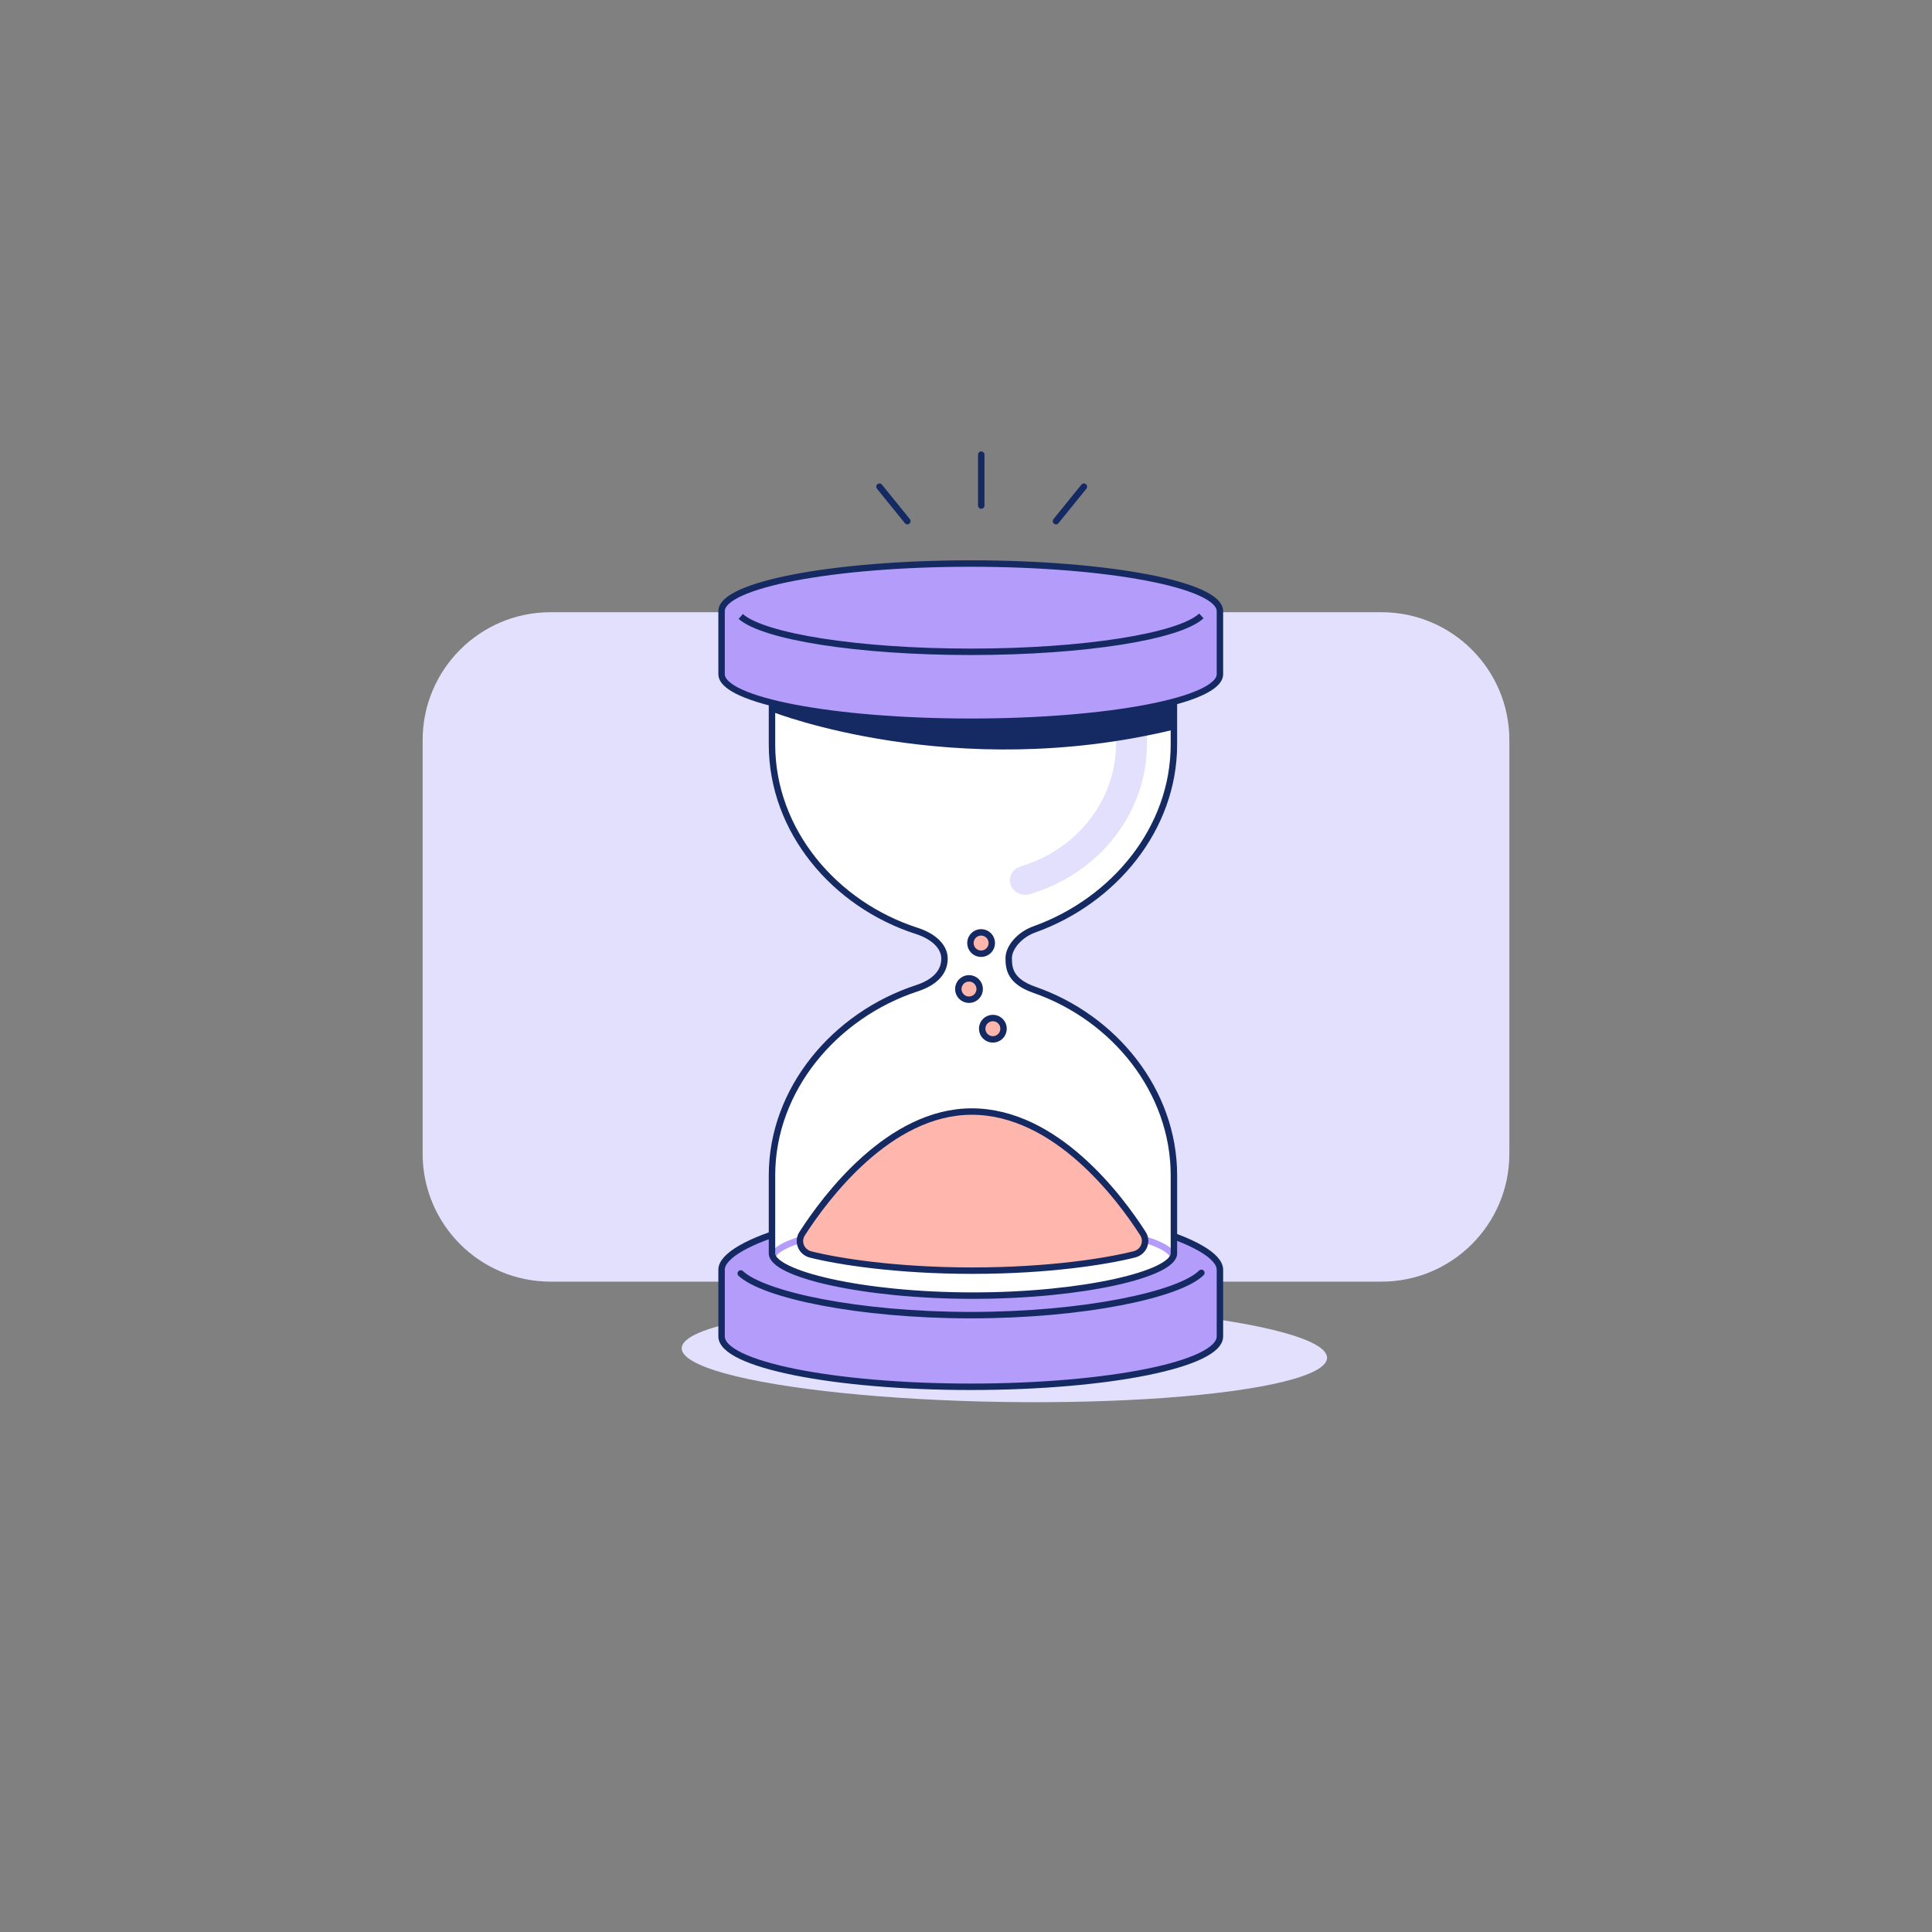 <svg enable-background="new 0 0 300 300" viewBox="0 0 300 300" xmlns="http://www.w3.org/2000/svg"><rect x="0" y="0" width="300" height="300" fill="#808080" stroke="none"/><path d="m214.506 199.013h-129.012c-10.972 0-19.867-8.895-19.867-19.867v-64.215c0-10.972 8.895-19.867 19.867-19.867h129.012c10.972 0 19.867 8.895 19.867 19.867v64.215c0 10.972-8.895 19.867-19.867 19.867z" fill="#e3e0fd"/><ellipse cx="155.934" cy="210.113" fill="#e3e0fd" rx="7.597" ry="50.102" transform="matrix(.015 -1 1 .015 -56.491 362.882)"/><path d="m189.428 197.161c0-4.321-17.323-9.792-38.691-9.792s-38.691 5.471-38.691 9.791v10.357c0 4.321 17.323 7.823 38.691 7.823s38.691-3.503 38.691-7.823z" fill="#b49cfb" stroke="#152a62" stroke-linejoin="round" stroke-miterlimit="10"/><path d="m186.546 197.651c-3.408 3.368-18.146 6.563-35.809 6.563-17.505 0-32.136-3.15-35.715-6.472" fill="#b49cfb" stroke="#152a62" stroke-linecap="round" stroke-linejoin="round" stroke-miterlimit="10"/><path d="m160.633 144.307c12.335-4.425 21.65-15.644 21.65-28.696v-15.993h-62.409v15.993c0 13.349 9.672 24.824 22.509 28.948 2.445.786 4.278 2.342 4.278 4.298 0 2.126-1.539 3.699-4.278 4.595-12.716 4.161-22.509 15.698-22.509 29.047v11.422.312c0 3.16 13.971 6.881 31.205 6.881s31.205-3.721 31.205-6.881c0-.105 0-.177 0-.285v-.027-11.422c0-13.052-9.225-24.467-21.65-28.795-3.784-1.318-4.003-3.3-4.003-4.924-.001-1.624 1.634-3.624 4.002-4.473z" fill="#fff"/><ellipse cx="151.078" cy="195.511" fill="none" rx="31.204" ry="5.856" stroke="#b49cfb" stroke-linejoin="round" stroke-miterlimit="10"/><path d="m160.633 144.307c12.335-4.425 21.65-15.644 21.65-28.696v-15.993h-62.409v15.993c0 13.349 9.672 24.824 22.509 28.948 2.445.786 4.278 2.342 4.278 4.298 0 2.126-1.539 3.699-4.278 4.595-12.716 4.161-22.509 15.698-22.509 29.047v11.422.705c0 3.16 13.971 6.557 31.205 6.557s31.205-3.396 31.205-6.557c0-.105 0-.571 0-.679v-.027-11.422c0-13.052-9.225-24.467-21.65-28.795-3.784-1.318-4.003-3.3-4.003-4.924-.001-1.623 1.634-3.623 4.002-4.472z" fill="none" stroke="#152a62" stroke-linejoin="round" stroke-miterlimit="10"/><path d="m159.22 138.946c-1.017 0-1.961-.61-2.289-1.568-.407-1.188.289-2.46 1.554-2.841 8.857-2.672 14.808-10.34 14.808-19.08v-1.956c0-1.247 1.077-2.259 2.405-2.259 1.329 0 2.405 1.011 2.405 2.259v1.956c0 10.71-7.293 20.105-18.147 23.381-.243.073-.491.108-.736.108z" fill="#e3e0fd"/><g stroke="#152a62" stroke-linejoin="round" stroke-miterlimit="10"><path d="m120.212 110.108s27.925 10.937 61.975 2.698v-7.145l-61.975-1.458z" fill="#152a62"/><path d="m176.152 194.772c1.45-.367 2.114-1.988 1.321-3.224-3.596-5.609-13.522-18.947-26.586-18.947-12.805 0-22.727 13.35-26.335 18.966-.795 1.238-.129 2.862 1.323 3.227 4.283 1.075 13.235 2.512 25.133 2.512 11.908-.001 20.865-1.452 25.144-2.534z" fill="#ffb7ad"/><path d="m152.369 78.501v-7.905" fill="none" stroke-linecap="round"/><path d="m163.972 80.923 4.335-5.355" fill="none" stroke-linecap="round"/><path d="m140.895 80.923-4.335-5.355" fill="none" stroke-linecap="round"/><path d="m189.428 94.897c0-4.081-17.323-7.39-38.691-7.39s-38.691 3.309-38.691 7.39v9.783c0 4.081 17.323 7.39 38.691 7.39s38.691-3.309 38.691-7.39z" fill="#b49cfb"/><path d="m186.546 95.639c-3.408 3.181-18.146 5.574-35.809 5.574-17.505 0-32.136-2.35-35.715-5.489" fill="#b49cfb"/><circle cx="154.172" cy="159.737" fill="#ffb7ad" r="1.66"/><circle cx="150.466" cy="153.577" fill="#ffb7ad" r="1.66"/><circle cx="152.346" cy="146.436" fill="#ffb7ad" r="1.66"/></g></svg>